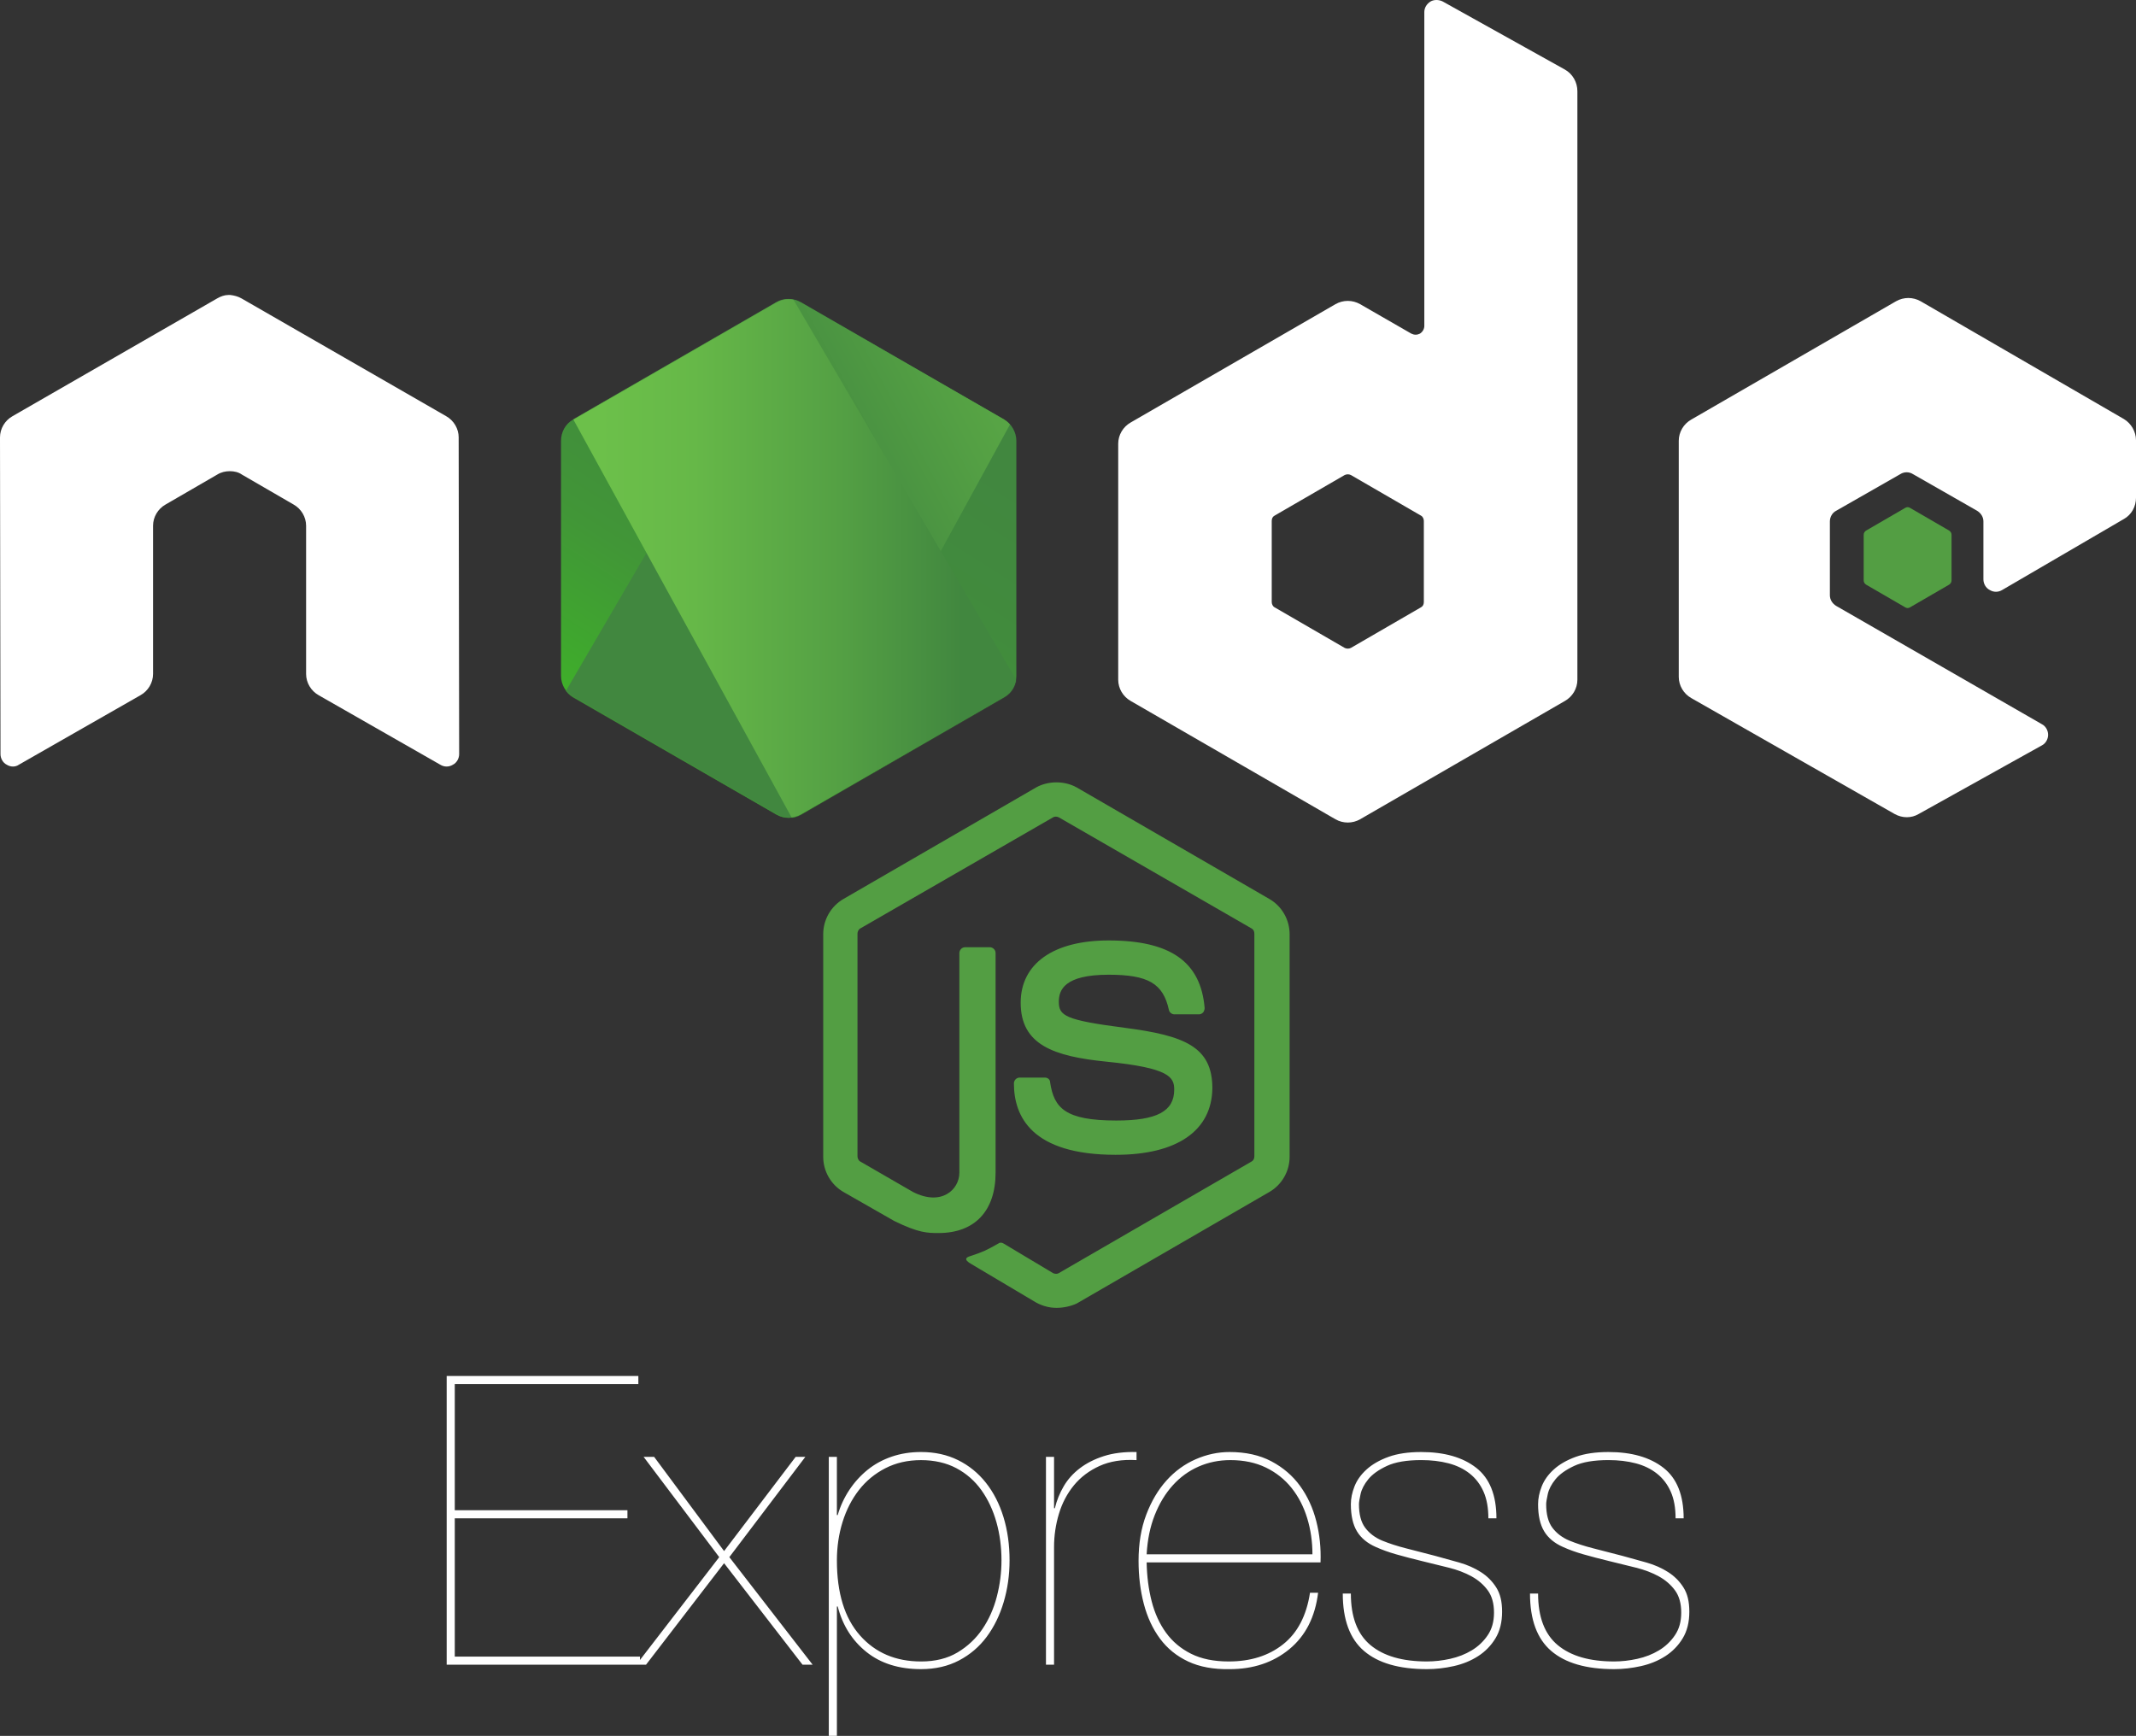 <?xml version="1.0" encoding="UTF-8"?>
<svg id="_レイヤー_1" data-name="レイヤー_1" xmlns="http://www.w3.org/2000/svg" xmlns:xlink="http://www.w3.org/1999/xlink" viewBox="0 0 2496.29 2028.82">
  <rect x="0" y="0" width="2496.29" height="2028.82" fill="#333333" stroke="none"/>
  <defs>
    <style>
      .cls-1 {
        fill: none;
      }

      .cls-2 {
        mask: url(#mask);
      }

      .cls-3 {
        mask: url(#mask-1);
      }

      .cls-4 {
        fill: url(#_名称未設定グラデーション_6);
      }

      .cls-4, .cls-5, .cls-6, .cls-7, .cls-8 {
        fill-rule: evenodd;
      }

      .cls-9 {
        fill: url(#_名称未設定グラデーション_2);
      }

      .cls-10 {
        fill: url(#_名称未設定グラデーション_7);
      }

      .cls-11 {
        fill: #fff;
      }

      .cls-12 {
        fill: #539e43;
      }

      .cls-5 {
        fill: url(#_名称未設定グラデーション_6-3);
      }

      .cls-6 {
        fill: url(#_名称未設定グラデーション_6-2);
      }

      .cls-7 {
        fill: url(#_名称未設定グラデーション_6-4);
      }

      .cls-8 {
        fill: url(#_名称未設定グラデーション_7-2);
      }
    </style>
    <linearGradient id="_名称未設定グラデーション_7" data-name="名称未設定グラデーション 7" x1="1302.77" y1="629.31" x2="1302.37" y2="628.59" gradientTransform="translate(-692188.51 382000.32) scale(532.1 -606.29)" gradientUnits="userSpaceOnUse">
      <stop offset="0" stop-color="#41873f"/>
      <stop offset=".33" stop-color="#418b3d"/>
      <stop offset=".64" stop-color="#419637"/>
      <stop offset=".93" stop-color="#3fa92d"/>
      <stop offset="1" stop-color="#3fae2a"/>
    </linearGradient>
    <mask id="mask" x="653.41" y="349.33" width="536.05" height="607.12" maskUnits="userSpaceOnUse">
      <g id="c">
        <path id="a-2" data-name="a" class="cls-11" d="M936.11,353.23c-8.92-5.08-19.86-5.08-28.78,0l-237.55,137.11c-9.03,5.08-14.11,14.67-14.11,24.83v274.8c0,10.15,5.64,19.75,14.11,24.83l237.55,137.12c8.92,5.08,19.86,5.08,28.78,0l237.56-137.12c9.03-5.08,14.11-14.67,14.11-24.83v-274.79c0-10.15-5.65-19.75-14.11-24.83l-237.56-137.11Z"/>
      </g>
    </mask>
    <linearGradient id="_名称未設定グラデーション_2" data-name="名称未設定グラデーション 2" x1="1302.46" y1="628.94" x2="1303.62" y2="629.67" gradientTransform="translate(-675987.04 381844.82) scale(519.69 -606.04)" gradientUnits="userSpaceOnUse">
      <stop offset=".14" stop-color="#41873f"/>
      <stop offset=".4" stop-color="#54a044"/>
      <stop offset=".71" stop-color="#66b848"/>
      <stop offset=".91" stop-color="#6cc04a"/>
    </linearGradient>
    <mask id="mask-1" x="653.41" y="303.01" width="543.39" height="660.75" maskUnits="userSpaceOnUse">
      <g id="c-2" data-name="c">
        <path id="a-3" data-name="a" class="cls-11" d="M936.11,353.23c-8.92-5.08-19.86-5.08-28.78,0l-237.55,137.11c-9.03,5.08-14.11,14.67-14.11,24.83v274.8c0,10.15,5.64,19.75,14.11,24.83l237.55,137.12c8.92,5.08,19.86,5.08,28.78,0l237.56-137.12c9.03-5.08,14.11-14.67,14.11-24.83v-274.79c0-10.15-5.65-19.75-14.11-24.83l-237.56-137.11Z"/>
      </g>
    </mask>
    <linearGradient id="_名称未設定グラデーション_6" data-name="名称未設定グラデーション 6" x1="970.93" y1="533.49" x2="1068.35" y2="533.49" gradientTransform="translate(-3683.06 1207.64) scale(4.51 -1.69)" gradientUnits="userSpaceOnUse">
      <stop offset=".09" stop-color="#6cc04a"/>
      <stop offset=".29" stop-color="#66b848"/>
      <stop offset=".6" stop-color="#54a044"/>
      <stop offset=".86" stop-color="#41873f"/>
    </linearGradient>
    <linearGradient id="_名称未設定グラデーション_6-2" data-name="名称未設定グラデーション 6" x1="1301.98" y1="628.99" x2="1303.04" y2="628.99" gradientTransform="translate(-675245.6 382151.27) scale(519.13 -606.53)" xlink:href="#_名称未設定グラデーション_6"/>
    <linearGradient id="_名称未設定グラデーション_6-3" data-name="名称未設定グラデーション 6" x1="436.6" y1="588.18" x2="534.01" y2="588.18" gradientTransform="translate(290.9 3132.54) scale(1.69 -3.95)" xlink:href="#_名称未設定グラデーション_6"/>
    <linearGradient id="_名称未設定グラデーション_6-4" data-name="名称未設定グラデーション 6" x1="1298.64" y1="628.29" x2="1300.69" y2="628.29" gradientTransform="translate(-348151.92 106171.76) scale(268.59 -167.59)" xlink:href="#_名称未設定グラデーション_6"/>
    <linearGradient id="_名称未設定グラデーション_7-2" data-name="名称未設定グラデーション 7" x1="1300.98" y1="630.9" x2="1299.72" y2="626.77" gradientTransform="translate(-348151.92 106171.76) scale(268.59 -167.59)" xlink:href="#_名称未設定グラデーション_7"/>
  </defs>
  <path class="cls-11" d="M531.48,1936.2v-161.62h201.79v-9.45h-201.79v-147.44h214.55v-9.45h-224v337.42h225.89v-9.45h-216.44ZM929.87,1702.74l-83.64,110.11-81.76-110.11h-12.29l88.37,117.2-96.88,125.7h11.34l91.21-118.62,91.68,118.62h11.81l-97.35-125.71,88.84-117.2h-11.34,0ZM978.07,2028.82v-151.22h.94c5.67,22.05,16.86,39.77,33.55,53.16,16.7,13.39,37.96,20.08,63.8,20.08,16.7,0,31.51-3.39,44.42-10.16,12.92-6.77,23.71-15.99,32.37-27.65,8.66-11.66,15.28-25.2,19.85-40.64,4.57-15.44,6.85-31.66,6.85-48.67,0-18.27-2.37-35.13-7.09-50.57-4.73-15.44-11.58-28.83-20.56-40.17-8.98-11.34-19.85-20.17-32.61-26.46-12.76-6.3-27.17-9.45-43.24-9.45-12.29,0-23.71,1.81-34.26,5.43-10.55,3.62-19.93,8.74-28.12,15.36-8.24,6.67-15.41,14.56-21.27,23.39-5.98,8.98-10.55,18.82-13.71,29.54h-.94v-68.06h-9.45v326.08h9.45,0ZM1076.36,1941.87c-29.61,0-53.4-10.16-71.36-30.48-17.96-20.32-26.94-49.54-26.94-87.66,0-15.75,2.21-30.72,6.62-44.89,4.41-14.18,10.79-26.62,19.14-37.33,8.35-10.71,18.67-19.22,30.95-25.52,12.29-6.3,26.15-9.45,41.59-9.45s29.54,3.15,41.35,9.45c11.81,6.3,21.58,14.89,29.3,25.75s13.55,23.31,17.49,37.33c3.94,14.02,5.91,28.91,5.91,44.66,0,14.18-1.81,28.28-5.43,42.3-3.62,14.02-9.22,26.62-16.78,37.81-7.56,11.18-17.25,20.32-29.06,27.41-11.82,7.09-26.07,10.63-42.77,10.63h0ZM1231.84,1945.65v-137.52c0-13.23,1.89-26.15,5.67-38.75,3.78-12.6,9.61-23.71,17.48-33.32,7.88-9.61,17.88-17.17,30.01-22.69,12.13-5.51,26.54-7.8,43.24-6.85v-9.45c-14.49-.31-27.17,1.26-38.04,4.73-10.87,3.47-20.24,8.19-28.12,14.18-7.88,5.98-14.18,12.99-18.9,21.03-4.72,8.02-8.23,16.7-10.4,25.75h-.94v-60.02h-9.45v242.91h9.45ZM1340.06,1826.09h203.21c.63-16.7-1.02-32.76-4.96-48.2-3.94-15.44-10.24-29.14-18.9-41.11-8.67-11.97-19.85-21.58-33.55-28.83-13.71-7.25-30.01-10.87-48.91-10.87-13.55,0-26.78,2.84-39.7,8.51-12.92,5.67-24.26,13.94-34.03,24.81-9.77,10.87-17.64,24.18-23.63,39.94-5.98,15.75-8.98,33.71-8.98,53.87,0,17.96,2.05,34.73,6.14,50.33s10.4,29.14,18.9,40.64c8.51,11.5,19.46,20.4,32.85,26.7,13.39,6.3,29.54,9.29,48.44,8.98,27.72,0,51.04-7.8,69.94-23.39,18.9-15.6,30.09-37.57,33.55-65.93h-9.45c-4.1,26.78-14.57,46.87-31.43,60.25-16.86,13.39-38.04,20.08-63.56,20.08-17.33,0-31.98-2.99-43.95-8.98-11.97-5.98-21.74-14.18-29.3-24.57-7.56-10.4-13.15-22.61-16.77-36.63-3.62-14.02-5.59-29.22-5.91-45.6h0ZM1533.81,1816.63h-193.75c.94-17.01,4.09-32.29,9.45-45.84,5.36-13.55,12.37-25.13,21.03-34.73,8.66-9.61,18.75-16.93,30.24-21.98,11.5-5.04,23.87-7.56,37.1-7.56,15.75,0,29.61,2.92,41.59,8.74,11.97,5.83,21.97,13.78,30.01,23.87,8.03,10.08,14.1,21.82,18.19,35.21,4.1,13.39,6.14,27.49,6.14,42.3h0ZM1739.39,1774.58h9.45c0-27.1-7.88-46.79-23.63-59.07-15.76-12.29-37.18-18.43-64.27-18.43-15.12,0-27.88,1.89-38.28,5.67-10.4,3.78-18.9,8.66-25.52,14.65-6.61,5.98-11.34,12.6-14.18,19.85-2.84,7.25-4.25,14.18-4.25,20.79,0,13.23,2.36,23.79,7.09,31.66,4.73,7.88,12.13,14.02,22.21,18.43,6.93,3.15,14.81,5.98,23.63,8.51,8.82,2.52,19.06,5.2,30.72,8.03,10.4,2.52,20.63,5.04,30.72,7.56,10.08,2.52,18.98,5.91,26.7,10.16,7.72,4.25,14.02,9.69,18.9,16.31,4.88,6.61,7.32,15.28,7.32,25.99s-2.44,19.22-7.32,26.46c-4.84,7.21-11.22,13.26-18.67,17.72-7.56,4.57-15.99,7.87-25.28,9.92-9.29,2.05-18.35,3.07-27.17,3.07-28.67,0-50.65-6.38-65.93-19.14-15.28-12.76-22.92-32.85-22.92-60.26h-9.45c0,30.56,8.27,52.93,24.81,67.11,16.54,14.18,41.04,21.26,73.49,21.26,10.4,0,20.87-1.18,31.43-3.55,10.55-2.36,20-6.22,28.35-11.58,8.28-5.28,15.23-12.4,20.32-20.79,5.2-8.51,7.8-18.9,7.8-31.19s-2.29-21.11-6.85-28.36c-4.57-7.24-10.55-13.23-17.96-17.96-7.4-4.73-15.75-8.43-25.05-11.1-9.35-2.69-18.72-5.29-28.12-7.8-11.57-3.03-23.15-6.03-34.73-8.98-9.92-2.52-19.14-5.51-27.64-8.98-8.19-3.47-14.73-8.43-19.61-14.89-4.88-6.46-7.32-15.67-7.32-27.65,0-2.2.63-6.14,1.89-11.81,1.26-5.67,4.25-11.42,8.98-17.25,4.73-5.83,11.97-11.02,21.74-15.59,9.77-4.57,23.16-6.85,40.17-6.85,11.66,0,22.29,1.26,31.9,3.78,9.61,2.52,17.88,6.54,24.81,12.05,6.93,5.51,12.29,12.52,16.07,21.03,3.78,8.51,5.67,18.9,5.67,31.19h0ZM1958.19,1774.58h9.45c0-27.1-7.87-46.79-23.63-59.07-15.75-12.29-37.18-18.43-64.27-18.43-15.12,0-27.88,1.89-38.28,5.67-10.4,3.78-18.9,8.66-25.52,14.65-6.62,5.98-11.34,12.6-14.18,19.85-2.84,7.25-4.25,14.18-4.25,20.79,0,13.23,2.36,23.79,7.09,31.66,4.72,7.88,12.13,14.02,22.21,18.43,6.93,3.15,14.81,5.98,23.63,8.51,8.82,2.52,19.06,5.2,30.72,8.03,10.4,2.52,20.64,5.04,30.72,7.56,10.08,2.52,18.98,5.91,26.7,10.16,7.72,4.25,14.02,9.69,18.9,16.31,4.88,6.61,7.33,15.28,7.33,25.99s-2.44,19.22-7.33,26.46c-4.84,7.21-11.21,13.26-18.66,17.72-7.56,4.57-15.99,7.87-25.29,9.92-9.29,2.05-18.35,3.07-27.17,3.07-28.67,0-50.64-6.38-65.92-19.14-15.28-12.76-22.92-32.85-22.92-60.26h-9.45c0,30.56,8.27,52.93,24.81,67.11,16.54,14.18,41.03,21.26,73.48,21.26,10.4,0,20.87-1.18,31.43-3.55,10.55-2.36,20-6.22,28.36-11.58,8.28-5.28,15.23-12.4,20.32-20.79,5.2-8.51,7.8-18.9,7.8-31.19s-2.28-21.11-6.85-28.36c-4.57-7.24-10.55-13.23-17.96-17.96-7.4-4.73-15.75-8.43-25.05-11.1-9.35-2.69-18.72-5.29-28.12-7.8-11.57-3.03-23.15-6.03-34.73-8.98-9.92-2.52-19.14-5.51-27.65-8.98-8.19-3.47-14.73-8.43-19.61-14.89-4.88-6.46-7.33-15.67-7.33-27.65,0-2.2.63-6.14,1.89-11.81,1.26-5.67,4.25-11.42,8.98-17.25,4.73-5.83,11.97-11.02,21.74-15.59,9.77-4.57,23.16-6.85,40.17-6.85,11.66,0,22.29,1.26,31.9,3.78,9.61,2.52,17.88,6.54,24.81,12.05s12.29,12.52,16.07,21.03c3.78,8.51,5.67,18.9,5.67,31.19h0Z"/>
  <g>
    <path class="cls-12" d="M1234.6,1528.58c-8.46,0-16.36-2.26-23.7-6.21l-75.04-44.57c-11.29-6.21-5.64-8.47-2.26-9.59,15.23-5.08,18.05-6.21,33.85-15.23,1.69-1.13,3.95-.57,5.64.56l57.56,34.42c2.26,1.13,5.08,1.13,6.77,0l225.14-130.34c2.26-1.13,3.39-3.39,3.39-6.21v-260.12c0-2.83-1.13-5.08-3.39-6.21l-225.14-129.78c-2.26-1.13-5.08-1.13-6.77,0l-225.14,129.78c-2.26,1.13-3.39,3.95-3.39,6.21v260.12c0,2.26,1.13,5.08,3.39,6.21l61.51,35.55c33.29,16.93,54.17-2.82,54.17-22.57v-256.74c0-3.38,2.82-6.77,6.77-6.77h28.78c3.39,0,6.77,2.82,6.77,6.77v256.74c0,44.57-24.26,70.53-66.58,70.53-12.98,0-23.13,0-51.91-14.11l-59.25-33.85c-14.67-8.46-23.7-24.26-23.7-41.19v-260.12c0-16.93,9.03-32.73,23.7-41.19l225.14-130.34c14.11-7.9,33.3-7.9,47.4,0l225.14,130.34c14.67,8.46,23.7,24.26,23.7,41.19v260.12c0,16.93-9.03,32.73-23.7,41.19l-225.14,130.34c-7.34,3.39-15.8,5.08-23.7,5.08h0ZM1304,1349.71c-98.74,0-119.06-45.14-119.06-83.51,0-3.39,2.82-6.77,6.77-6.77h29.34c3.38,0,6.21,2.26,6.21,5.64,4.52,29.9,17.49,44.57,77.3,44.57,47.4,0,67.72-10.72,67.72-36.11,0-14.67-5.65-25.39-79.56-32.73-61.51-6.21-99.87-19.75-99.87-68.84,0-45.71,38.37-72.79,102.7-72.79,72.22,0,107.77,24.83,112.29,78.99,0,1.7-.57,3.39-1.69,5.08-1.13,1.13-2.82,2.26-4.52,2.26h-29.34c-2.82,0-5.64-2.26-6.21-5.08-6.77-31.03-24.26-41.19-70.53-41.19-51.91,0-58.12,18.06-58.12,31.6,0,16.37,7.34,21.44,77.3,30.47,69.4,9.03,102.13,22.01,102.13,70.53-.57,49.66-41.19,77.87-112.86,77.87Z"/>
    <path class="cls-11" d="M536.05,511.22c0-10.15-5.64-19.75-14.67-24.83l-239.25-137.68c-3.95-2.26-8.47-3.39-12.98-3.95h-2.26c-4.51,0-9.03,1.69-12.98,3.95L14.67,486.39c-9.03,5.08-14.67,14.67-14.67,24.83l.57,370.15c0,5.08,2.82,10.15,7.33,12.42,4.52,2.82,10.15,2.82,14.11,0l142.19-81.25c9.03-5.08,14.67-14.67,14.67-24.83v-173.23c0-10.15,5.64-19.75,14.67-24.83l60.37-34.99c4.52-2.82,9.59-3.95,14.67-3.95s10.15,1.13,14.11,3.95l60.37,34.99c9.03,5.08,14.67,14.67,14.67,24.83v173.23c0,10.15,5.64,19.75,14.67,24.83l142.19,81.25c4.52,2.82,10.15,2.82,14.67,0,4.52-2.26,7.34-7.34,7.34-12.42l-.57-370.15h0ZM1686.01,1.7c-4.51-2.26-10.15-2.26-14.11,0-4.51,2.82-7.33,7.33-7.33,12.41v366.77c0,3.38-1.69,6.77-5.08,9.03-3.38,1.69-6.77,1.69-10.15,0l-59.81-34.42c-8.92-5.08-19.86-5.08-28.78,0l-239.25,138.24c-9.03,5.08-14.67,14.67-14.67,24.83v275.92c0,10.15,5.64,19.75,14.67,24.83l239.25,138.24c8.92,5.08,19.86,5.08,28.78,0l239.25-138.24c9.03-5.08,14.67-14.67,14.67-24.83V106.65c0-10.72-5.64-20.31-14.67-25.39L1686.01,1.7h0ZM1664,703.63c0,2.82-1.13,5.08-3.39,6.21l-81.82,47.4c-2.32,1.13-5.02,1.13-7.34,0l-81.82-47.4c-2.26-1.13-3.39-3.95-3.39-6.21v-94.8c0-2.82,1.13-5.08,3.39-6.21l81.82-47.4c2.32-1.13,5.02-1.13,7.34,0l81.82,47.4c2.26,1.12,3.39,3.95,3.39,6.21v94.8h0ZM2482.18,606.58c9.03-5.08,14.11-14.67,14.11-24.83v-67.14c0-10.15-5.64-19.75-14.11-24.83l-237.55-137.68c-8.92-5.08-19.86-5.08-28.78,0l-239.25,138.24c-9.03,5.08-14.67,14.67-14.67,24.83v275.92c0,10.15,5.64,19.75,14.67,24.83l237.55,135.42c9.03,5.08,19.75,5.08,28.21,0l143.88-80.12c4.52-2.26,7.34-7.34,7.34-12.42s-2.82-10.15-7.34-12.42l-240.37-138.24c-4.51-2.82-7.33-7.33-7.33-12.41v-86.33c0-5.08,2.82-10.15,7.33-12.42l75.05-42.88c4.48-2.82,10.19-2.82,14.67,0l75.04,42.88c4.52,2.82,7.34,7.33,7.34,12.42v67.71c0,5.08,2.82,10.15,7.33,12.41,4.52,2.82,10.15,2.82,14.67,0l142.19-82.95h0Z"/>
    <path class="cls-12" d="M2226.57,593.6c1.71-1.13,3.93-1.13,5.64,0l45.71,26.52c1.69,1.12,2.82,2.82,2.82,5.08v53.04c0,2.26-1.13,3.95-2.82,5.08l-45.71,26.52c-1.71,1.13-3.93,1.13-5.64,0l-45.71-26.52c-1.69-1.13-2.82-2.82-2.82-5.08v-53.04c0-2.26,1.13-3.95,2.82-5.08l45.71-26.52Z"/>
    <g>
      <path id="a" class="cls-10" d="M936.11,353.23c-8.92-5.08-19.86-5.08-28.78,0l-237.55,137.11c-9.03,5.08-14.11,14.67-14.11,24.83v274.8c0,10.15,5.64,19.75,14.11,24.83l237.55,137.12c8.92,5.08,19.86,5.08,28.78,0l237.56-137.12c9.03-5.08,14.11-14.67,14.11-24.83v-274.79c0-10.15-5.65-19.75-14.11-24.83l-237.56-137.11Z"/>
      <g class="cls-2">
        <g>
          <path class="cls-1" d="M906.76,353.23l-238.11,137.11c-9.04,5.08-15.24,14.68-15.24,24.84v274.8c0,6.77,2.82,12.98,7.33,18.05l267.46-458.18c-6.77-1.13-14.67-.57-21.44,3.38h0ZM929.9,954.73c2.26-.57,4.52-1.69,6.77-2.82l238.12-137.12c9.03-5.08,14.67-14.67,14.67-24.83v-274.8c0-7.33-3.39-14.67-8.47-19.75l-251.09,459.31h0Z"/>
          <path class="cls-9" d="M1174.22,490.34l-238.68-137.11c-2.35-1.18-4.8-2.13-7.34-2.82l-267.46,458.18c2.22,2.7,4.89,5,7.9,6.77l238.68,137.12c6.77,3.95,14.67,5.08,22,2.82l251.1-459.3c-1.69-2.26-3.95-3.95-6.21-5.64h0Z"/>
        </g>
      </g>
      <g class="cls-3">
        <g>
          <path class="cls-1" d="M1189.46,789.96v-274.8c0-10.15-6.21-19.75-15.23-24.83l-238.69-137.11c-2.76-1.7-5.82-2.85-9.02-3.38l261.25,446.33c1.13-1.69,1.69-3.95,1.69-6.21h0ZM668.65,490.34c-9.02,5.08-15.23,14.68-15.23,24.83v274.8c0,10.15,6.77,19.75,15.23,24.83l238.68,137.12c5.64,3.38,11.85,4.52,18.62,3.38l-255.61-465.52-1.69.57h0Z"/>
          <path class="cls-4" d="M899.43,303.01l-3.38,1.69h4.51l-1.13-1.69Z"/>
          <path class="cls-6" d="M1174.79,814.79c6.77-3.95,11.85-10.72,14.11-18.05l-261.83-446.89c-6.77-1.13-14.11-.57-20.31,3.38l-236.99,136.55,255.61,466.08c3.72-.61,7.33-1.75,10.72-3.38l238.68-137.68h0Z"/>
          <path class="cls-5" d="M1196.8,810.28l-1.69-2.82v3.95l1.69-1.13h0Z"/>
          <path class="cls-7" d="M1174.79,814.79l-238.12,137.12c-3.36,1.71-6.98,2.86-10.72,3.38l4.52,8.47,264.07-152.91v-3.39l-6.77-11.29c-1.13,7.9-6.21,14.67-12.98,18.62h0Z"/>
          <path class="cls-8" d="M1174.79,814.79l-238.12,137.12c-3.36,1.71-6.98,2.86-10.72,3.38l4.52,8.47,264.07-152.91v-3.39l-6.77-11.29c-1.13,7.9-6.21,14.67-12.98,18.62h0Z"/>
        </g>
      </g>
    </g>
  </g>
</svg>